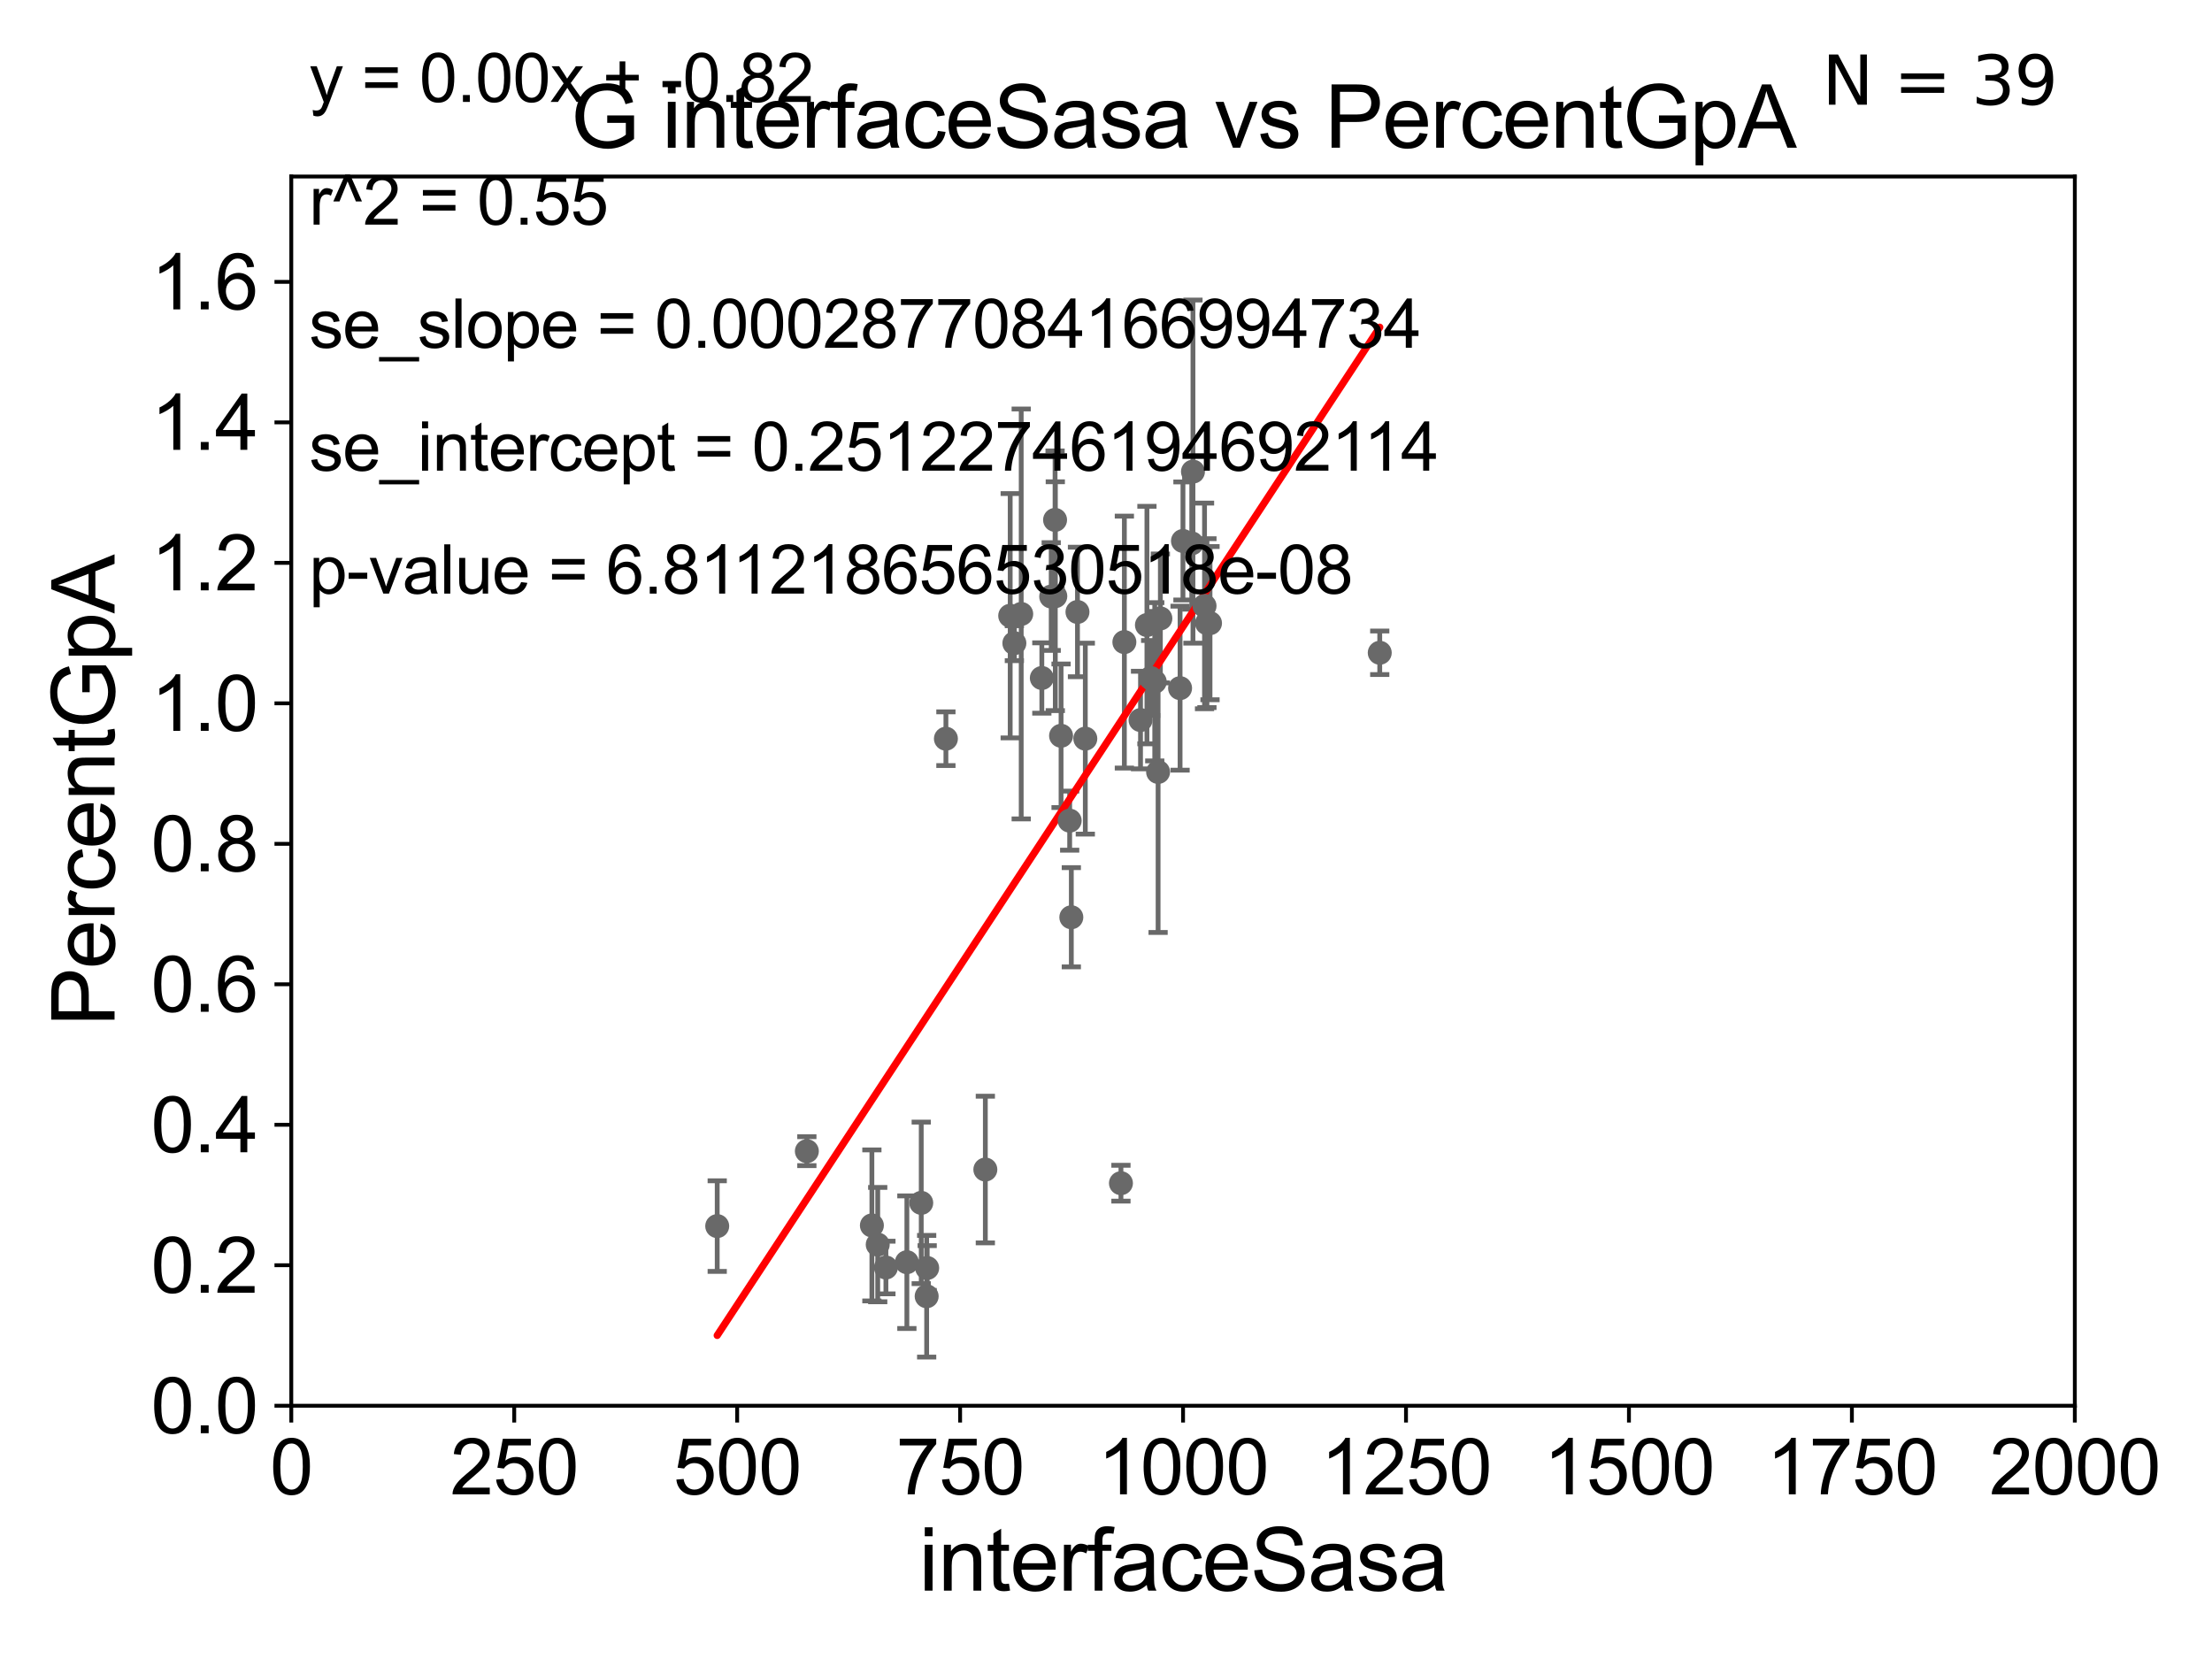 <?xml version="1.0" encoding="utf-8" standalone="no"?>
<!DOCTYPE svg PUBLIC "-//W3C//DTD SVG 1.1//EN"
  "http://www.w3.org/Graphics/SVG/1.1/DTD/svg11.dtd">
<svg xmlns:xlink="http://www.w3.org/1999/xlink" width="460.8pt" height="345.6pt" viewBox="0 0 460.8 345.6" xmlns="http://www.w3.org/2000/svg" version="1.1">
 <defs>
  <style type="text/css">*{stroke-linejoin: round; stroke-linecap: butt}</style>
 </defs>
 <g id="figure_1">
  <g id="patch_1">
   <path d="M 0 345.6 
L 460.8 345.6 
L 460.8 0 
L 0 0 
z
" style="fill: #ffffff"/>
  </g>
  <g id="axes_1">
   <g id="patch_2">
    <path d="M 60.68 292.84 
L 432.225 292.84 
L 432.225 36.775 
L 60.68 36.775 
z
" style="fill: #ffffff"/>
   </g>
   <g id="PathCollection_1">
    <defs>
     <path id="m13eb494d01" d="M 0 1.118 
C 0.297 1.118 0.581 1 0.791 0.791 
C 1 0.581 1.118 0.297 1.118 0 
C 1.118 -0.297 1 -0.581 0.791 -0.791 
C 0.581 -1 0.297 -1.118 0 -1.118 
C -0.297 -1.118 -0.581 -1 -0.791 -0.791 
C -1 -0.581 -1.118 -0.297 -1.118 0 
C -1.118 0.297 -1 0.581 -0.791 0.791 
C -0.581 1 -0.297 1.118 0 1.118 
z
" style="stroke: #696969"/>
    </defs>
    <g clip-path="url(#pf921b64722)">
     <use xlink:href="#m13eb494d01" x="239.702" y="141.24" style="fill: #696969; stroke: #696969"/>
     <use xlink:href="#m13eb494d01" x="224.457" y="127.485" style="fill: #696969; stroke: #696969"/>
     <use xlink:href="#m13eb494d01" x="197.05" y="153.884" style="fill: #696969; stroke: #696969"/>
     <use xlink:href="#m13eb494d01" x="218.986" y="124.27" style="fill: #696969; stroke: #696969"/>
     <use xlink:href="#m13eb494d01" x="212.737" y="127.898" style="fill: #696969; stroke: #696969"/>
     <use xlink:href="#m13eb494d01" x="211.312" y="133.988" style="fill: #696969; stroke: #696969"/>
     <use xlink:href="#m13eb494d01" x="205.265" y="243.637" style="fill: #696969; stroke: #696969"/>
     <use xlink:href="#m13eb494d01" x="226.09" y="153.873" style="fill: #696969; stroke: #696969"/>
     <use xlink:href="#m13eb494d01" x="219.839" y="124.199" style="fill: #696969; stroke: #696969"/>
     <use xlink:href="#m13eb494d01" x="223.177" y="191.082" style="fill: #696969; stroke: #696969"/>
     <use xlink:href="#m13eb494d01" x="149.409" y="255.418" style="fill: #696969; stroke: #696969"/>
     <use xlink:href="#m13eb494d01" x="193.041" y="270.034" style="fill: #696969; stroke: #696969"/>
     <use xlink:href="#m13eb494d01" x="193.149" y="264.146" style="fill: #696969; stroke: #696969"/>
     <use xlink:href="#m13eb494d01" x="184.551" y="264.045" style="fill: #696969; stroke: #696969"/>
     <use xlink:href="#m13eb494d01" x="181.631" y="255.278" style="fill: #696969; stroke: #696969"/>
     <use xlink:href="#m13eb494d01" x="191.91" y="250.581" style="fill: #696969; stroke: #696969"/>
     <use xlink:href="#m13eb494d01" x="168.083" y="239.809" style="fill: #696969; stroke: #696969"/>
     <use xlink:href="#m13eb494d01" x="233.513" y="246.482" style="fill: #696969; stroke: #696969"/>
     <use xlink:href="#m13eb494d01" x="188.919" y="262.939" style="fill: #696969; stroke: #696969"/>
     <use xlink:href="#m13eb494d01" x="246.432" y="112.694" style="fill: #696969; stroke: #696969"/>
     <use xlink:href="#m13eb494d01" x="287.426" y="135.984" style="fill: #696969; stroke: #696969"/>
     <use xlink:href="#m13eb494d01" x="241.253" y="160.814" style="fill: #696969; stroke: #696969"/>
     <use xlink:href="#m13eb494d01" x="238.927" y="130.211" style="fill: #696969; stroke: #696969"/>
     <use xlink:href="#m13eb494d01" x="250.926" y="126.225" style="fill: #696969; stroke: #696969"/>
     <use xlink:href="#m13eb494d01" x="217.034" y="141.241" style="fill: #696969; stroke: #696969"/>
     <use xlink:href="#m13eb494d01" x="248.267" y="113.195" style="fill: #696969; stroke: #696969"/>
     <use xlink:href="#m13eb494d01" x="219.79" y="108.307" style="fill: #696969; stroke: #696969"/>
     <use xlink:href="#m13eb494d01" x="245.832" y="143.356" style="fill: #696969; stroke: #696969"/>
     <use xlink:href="#m13eb494d01" x="221.039" y="153.276" style="fill: #696969; stroke: #696969"/>
     <use xlink:href="#m13eb494d01" x="251.426" y="129.809" style="fill: #696969; stroke: #696969"/>
     <use xlink:href="#m13eb494d01" x="252.067" y="129.815" style="fill: #696969; stroke: #696969"/>
     <use xlink:href="#m13eb494d01" x="234.227" y="133.761" style="fill: #696969; stroke: #696969"/>
     <use xlink:href="#m13eb494d01" x="237.591" y="150.001" style="fill: #696969; stroke: #696969"/>
     <use xlink:href="#m13eb494d01" x="248.516" y="98.244" style="fill: #696969; stroke: #696969"/>
     <use xlink:href="#m13eb494d01" x="241.726" y="128.83" style="fill: #696969; stroke: #696969"/>
     <use xlink:href="#m13eb494d01" x="222.832" y="170.955" style="fill: #696969; stroke: #696969"/>
     <use xlink:href="#m13eb494d01" x="210.444" y="128.271" style="fill: #696969; stroke: #696969"/>
     <use xlink:href="#m13eb494d01" x="240.556" y="142.026" style="fill: #696969; stroke: #696969"/>
     <use xlink:href="#m13eb494d01" x="182.846" y="259.271" style="fill: #696969; stroke: #696969"/>
    </g>
   </g>
   <g id="matplotlib.axis_1">
    <g id="xtick_1">
     <g id="line2d_1">
      <defs>
       <path id="m669fb31016" d="M 0 0 
L 0 3.5 
" style="stroke: #000000; stroke-width: 0.8"/>
      </defs>
      <g>
       <use xlink:href="#m669fb31016" x="60.68" y="292.84" style="stroke: #000000; stroke-width: 0.8"/>
      </g>
     </g>
     <g id="text_1">
      <!-- 0 -->
      <g transform="translate(56.231 311.293)scale(0.16 -0.16)">
       <defs>
        <path id="ArialMT-30" d="M 266 2259 
Q 266 3072 433 3567 
Q 600 4063 929 4331 
Q 1259 4600 1759 4600 
Q 2128 4600 2406 4451 
Q 2684 4303 2865 4023 
Q 3047 3744 3150 3342 
Q 3253 2941 3253 2259 
Q 3253 1453 3087 958 
Q 2922 463 2592 192 
Q 2263 -78 1759 -78 
Q 1097 -78 719 397 
Q 266 969 266 2259 
z
M 844 2259 
Q 844 1131 1108 757 
Q 1372 384 1759 384 
Q 2147 384 2411 759 
Q 2675 1134 2675 2259 
Q 2675 3391 2411 3762 
Q 2147 4134 1753 4134 
Q 1366 4134 1134 3806 
Q 844 3388 844 2259 
z
" transform="scale(0.016)"/>
       </defs>
       <use xlink:href="#ArialMT-30"/>
      </g>
     </g>
    </g>
    <g id="xtick_2">
     <g id="line2d_2">
      <g>
       <use xlink:href="#m669fb31016" x="107.123" y="292.84" style="stroke: #000000; stroke-width: 0.8"/>
      </g>
     </g>
     <g id="text_2">
      <!-- 250 -->
      <g transform="translate(93.777 311.293)scale(0.16 -0.16)">
       <defs>
        <path id="ArialMT-32" d="M 3222 541 
L 3222 0 
L 194 0 
Q 188 203 259 391 
Q 375 700 629 1000 
Q 884 1300 1366 1694 
Q 2113 2306 2375 2664 
Q 2638 3022 2638 3341 
Q 2638 3675 2398 3904 
Q 2159 4134 1775 4134 
Q 1369 4134 1125 3890 
Q 881 3647 878 3216 
L 300 3275 
Q 359 3922 746 4261 
Q 1134 4600 1788 4600 
Q 2447 4600 2831 4234 
Q 3216 3869 3216 3328 
Q 3216 3053 3103 2787 
Q 2991 2522 2730 2228 
Q 2469 1934 1863 1422 
Q 1356 997 1212 845 
Q 1069 694 975 541 
L 3222 541 
z
" transform="scale(0.016)"/>
        <path id="ArialMT-35" d="M 266 1200 
L 856 1250 
Q 922 819 1161 601 
Q 1400 384 1738 384 
Q 2144 384 2425 690 
Q 2706 997 2706 1503 
Q 2706 1984 2436 2262 
Q 2166 2541 1728 2541 
Q 1456 2541 1237 2417 
Q 1019 2294 894 2097 
L 366 2166 
L 809 4519 
L 3088 4519 
L 3088 3981 
L 1259 3981 
L 1013 2750 
Q 1425 3038 1878 3038 
Q 2478 3038 2890 2622 
Q 3303 2206 3303 1553 
Q 3303 931 2941 478 
Q 2500 -78 1738 -78 
Q 1113 -78 717 272 
Q 322 622 266 1200 
z
" transform="scale(0.016)"/>
       </defs>
       <use xlink:href="#ArialMT-32"/>
       <use xlink:href="#ArialMT-35" x="55.615"/>
       <use xlink:href="#ArialMT-30" x="111.23"/>
      </g>
     </g>
    </g>
    <g id="xtick_3">
     <g id="line2d_3">
      <g>
       <use xlink:href="#m669fb31016" x="153.566" y="292.84" style="stroke: #000000; stroke-width: 0.8"/>
      </g>
     </g>
     <g id="text_3">
      <!-- 500 -->
      <g transform="translate(140.22 311.293)scale(0.16 -0.16)">
       <use xlink:href="#ArialMT-35"/>
       <use xlink:href="#ArialMT-30" x="55.615"/>
       <use xlink:href="#ArialMT-30" x="111.23"/>
      </g>
     </g>
    </g>
    <g id="xtick_4">
     <g id="line2d_4">
      <g>
       <use xlink:href="#m669fb31016" x="200.009" y="292.84" style="stroke: #000000; stroke-width: 0.8"/>
      </g>
     </g>
     <g id="text_4">
      <!-- 750 -->
      <g transform="translate(186.663 311.293)scale(0.16 -0.16)">
       <defs>
        <path id="ArialMT-37" d="M 303 3981 
L 303 4522 
L 3269 4522 
L 3269 4084 
Q 2831 3619 2401 2847 
Q 1972 2075 1738 1259 
Q 1569 684 1522 0 
L 944 0 
Q 953 541 1156 1306 
Q 1359 2072 1739 2783 
Q 2119 3494 2547 3981 
L 303 3981 
z
" transform="scale(0.016)"/>
       </defs>
       <use xlink:href="#ArialMT-37"/>
       <use xlink:href="#ArialMT-35" x="55.615"/>
       <use xlink:href="#ArialMT-30" x="111.23"/>
      </g>
     </g>
    </g>
    <g id="xtick_5">
     <g id="line2d_5">
      <g>
       <use xlink:href="#m669fb31016" x="246.452" y="292.84" style="stroke: #000000; stroke-width: 0.8"/>
      </g>
     </g>
     <g id="text_5">
      <!-- 1000 -->
      <g transform="translate(228.657 311.293)scale(0.16 -0.16)">
       <defs>
        <path id="ArialMT-31" d="M 2384 0 
L 1822 0 
L 1822 3584 
Q 1619 3391 1289 3197 
Q 959 3003 697 2906 
L 697 3450 
Q 1169 3672 1522 3987 
Q 1875 4303 2022 4600 
L 2384 4600 
L 2384 0 
z
" transform="scale(0.016)"/>
       </defs>
       <use xlink:href="#ArialMT-31"/>
       <use xlink:href="#ArialMT-30" x="55.615"/>
       <use xlink:href="#ArialMT-30" x="111.23"/>
       <use xlink:href="#ArialMT-30" x="166.846"/>
      </g>
     </g>
    </g>
    <g id="xtick_6">
     <g id="line2d_6">
      <g>
       <use xlink:href="#m669fb31016" x="292.896" y="292.84" style="stroke: #000000; stroke-width: 0.8"/>
      </g>
     </g>
     <g id="text_6">
      <!-- 1250 -->
      <g transform="translate(275.101 311.293)scale(0.16 -0.16)">
       <use xlink:href="#ArialMT-31"/>
       <use xlink:href="#ArialMT-32" x="55.615"/>
       <use xlink:href="#ArialMT-35" x="111.23"/>
       <use xlink:href="#ArialMT-30" x="166.846"/>
      </g>
     </g>
    </g>
    <g id="xtick_7">
     <g id="line2d_7">
      <g>
       <use xlink:href="#m669fb31016" x="339.339" y="292.84" style="stroke: #000000; stroke-width: 0.8"/>
      </g>
     </g>
     <g id="text_7">
      <!-- 1500 -->
      <g transform="translate(321.544 311.293)scale(0.16 -0.16)">
       <use xlink:href="#ArialMT-31"/>
       <use xlink:href="#ArialMT-35" x="55.615"/>
       <use xlink:href="#ArialMT-30" x="111.23"/>
       <use xlink:href="#ArialMT-30" x="166.846"/>
      </g>
     </g>
    </g>
    <g id="xtick_8">
     <g id="line2d_8">
      <g>
       <use xlink:href="#m669fb31016" x="385.782" y="292.84" style="stroke: #000000; stroke-width: 0.8"/>
      </g>
     </g>
     <g id="text_8">
      <!-- 1750 -->
      <g transform="translate(367.987 311.293)scale(0.16 -0.16)">
       <use xlink:href="#ArialMT-31"/>
       <use xlink:href="#ArialMT-37" x="55.615"/>
       <use xlink:href="#ArialMT-35" x="111.23"/>
       <use xlink:href="#ArialMT-30" x="166.846"/>
      </g>
     </g>
    </g>
    <g id="xtick_9">
     <g id="line2d_9">
      <g>
       <use xlink:href="#m669fb31016" x="432.225" y="292.84" style="stroke: #000000; stroke-width: 0.8"/>
      </g>
     </g>
     <g id="text_9">
      <!-- 2000 -->
      <g transform="translate(414.43 311.293)scale(0.16 -0.16)">
       <use xlink:href="#ArialMT-32"/>
       <use xlink:href="#ArialMT-30" x="55.615"/>
       <use xlink:href="#ArialMT-30" x="111.23"/>
       <use xlink:href="#ArialMT-30" x="166.846"/>
      </g>
     </g>
    </g>
    <g id="text_10">
     <!-- interfaceSasa -->
     <g transform="translate(191.423 331.357)scale(0.18 -0.18)">
      <defs>
       <path id="ArialMT-69" d="M 425 3934 
L 425 4581 
L 988 4581 
L 988 3934 
L 425 3934 
z
M 425 0 
L 425 3319 
L 988 3319 
L 988 0 
L 425 0 
z
" transform="scale(0.016)"/>
       <path id="ArialMT-6e" d="M 422 0 
L 422 3319 
L 928 3319 
L 928 2847 
Q 1294 3394 1984 3394 
Q 2284 3394 2536 3286 
Q 2788 3178 2913 3003 
Q 3038 2828 3088 2588 
Q 3119 2431 3119 2041 
L 3119 0 
L 2556 0 
L 2556 2019 
Q 2556 2363 2490 2533 
Q 2425 2703 2258 2804 
Q 2091 2906 1866 2906 
Q 1506 2906 1245 2678 
Q 984 2450 984 1813 
L 984 0 
L 422 0 
z
" transform="scale(0.016)"/>
       <path id="ArialMT-74" d="M 1650 503 
L 1731 6 
Q 1494 -44 1306 -44 
Q 1000 -44 831 53 
Q 663 150 594 308 
Q 525 466 525 972 
L 525 2881 
L 113 2881 
L 113 3319 
L 525 3319 
L 525 4141 
L 1084 4478 
L 1084 3319 
L 1650 3319 
L 1650 2881 
L 1084 2881 
L 1084 941 
Q 1084 700 1114 631 
Q 1144 563 1211 522 
Q 1278 481 1403 481 
Q 1497 481 1650 503 
z
" transform="scale(0.016)"/>
       <path id="ArialMT-65" d="M 2694 1069 
L 3275 997 
Q 3138 488 2766 206 
Q 2394 -75 1816 -75 
Q 1088 -75 661 373 
Q 234 822 234 1631 
Q 234 2469 665 2931 
Q 1097 3394 1784 3394 
Q 2450 3394 2872 2941 
Q 3294 2488 3294 1666 
Q 3294 1616 3291 1516 
L 816 1516 
Q 847 969 1125 678 
Q 1403 388 1819 388 
Q 2128 388 2347 550 
Q 2566 713 2694 1069 
z
M 847 1978 
L 2700 1978 
Q 2663 2397 2488 2606 
Q 2219 2931 1791 2931 
Q 1403 2931 1139 2672 
Q 875 2413 847 1978 
z
" transform="scale(0.016)"/>
       <path id="ArialMT-72" d="M 416 0 
L 416 3319 
L 922 3319 
L 922 2816 
Q 1116 3169 1280 3281 
Q 1444 3394 1641 3394 
Q 1925 3394 2219 3213 
L 2025 2691 
Q 1819 2813 1613 2813 
Q 1428 2813 1281 2702 
Q 1134 2591 1072 2394 
Q 978 2094 978 1738 
L 978 0 
L 416 0 
z
" transform="scale(0.016)"/>
       <path id="ArialMT-66" d="M 556 0 
L 556 2881 
L 59 2881 
L 59 3319 
L 556 3319 
L 556 3672 
Q 556 4006 616 4169 
Q 697 4388 901 4523 
Q 1106 4659 1475 4659 
Q 1713 4659 2000 4603 
L 1916 4113 
Q 1741 4144 1584 4144 
Q 1328 4144 1222 4034 
Q 1116 3925 1116 3625 
L 1116 3319 
L 1763 3319 
L 1763 2881 
L 1116 2881 
L 1116 0 
L 556 0 
z
" transform="scale(0.016)"/>
       <path id="ArialMT-61" d="M 2588 409 
Q 2275 144 1986 34 
Q 1697 -75 1366 -75 
Q 819 -75 525 192 
Q 231 459 231 875 
Q 231 1119 342 1320 
Q 453 1522 633 1644 
Q 813 1766 1038 1828 
Q 1203 1872 1538 1913 
Q 2219 1994 2541 2106 
Q 2544 2222 2544 2253 
Q 2544 2597 2384 2738 
Q 2169 2928 1744 2928 
Q 1347 2928 1158 2789 
Q 969 2650 878 2297 
L 328 2372 
Q 403 2725 575 2942 
Q 747 3159 1072 3276 
Q 1397 3394 1825 3394 
Q 2250 3394 2515 3294 
Q 2781 3194 2906 3042 
Q 3031 2891 3081 2659 
Q 3109 2516 3109 2141 
L 3109 1391 
Q 3109 606 3145 398 
Q 3181 191 3288 0 
L 2700 0 
Q 2613 175 2588 409 
z
M 2541 1666 
Q 2234 1541 1622 1453 
Q 1275 1403 1131 1340 
Q 988 1278 909 1158 
Q 831 1038 831 891 
Q 831 666 1001 516 
Q 1172 366 1500 366 
Q 1825 366 2078 508 
Q 2331 650 2450 897 
Q 2541 1088 2541 1459 
L 2541 1666 
z
" transform="scale(0.016)"/>
       <path id="ArialMT-63" d="M 2588 1216 
L 3141 1144 
Q 3050 572 2676 248 
Q 2303 -75 1759 -75 
Q 1078 -75 664 370 
Q 250 816 250 1647 
Q 250 2184 428 2587 
Q 606 2991 970 3192 
Q 1334 3394 1763 3394 
Q 2303 3394 2647 3120 
Q 2991 2847 3088 2344 
L 2541 2259 
Q 2463 2594 2264 2762 
Q 2066 2931 1784 2931 
Q 1359 2931 1093 2626 
Q 828 2322 828 1663 
Q 828 994 1084 691 
Q 1341 388 1753 388 
Q 2084 388 2306 591 
Q 2528 794 2588 1216 
z
" transform="scale(0.016)"/>
       <path id="ArialMT-53" d="M 288 1472 
L 859 1522 
Q 900 1178 1048 958 
Q 1197 738 1509 602 
Q 1822 466 2213 466 
Q 2559 466 2825 569 
Q 3091 672 3220 851 
Q 3350 1031 3350 1244 
Q 3350 1459 3225 1620 
Q 3100 1781 2813 1891 
Q 2628 1963 1997 2114 
Q 1366 2266 1113 2400 
Q 784 2572 623 2826 
Q 463 3081 463 3397 
Q 463 3744 659 4045 
Q 856 4347 1234 4503 
Q 1613 4659 2075 4659 
Q 2584 4659 2973 4495 
Q 3363 4331 3572 4012 
Q 3781 3694 3797 3291 
L 3216 3247 
Q 3169 3681 2898 3903 
Q 2628 4125 2100 4125 
Q 1550 4125 1298 3923 
Q 1047 3722 1047 3438 
Q 1047 3191 1225 3031 
Q 1400 2872 2139 2705 
Q 2878 2538 3153 2413 
Q 3553 2228 3743 1945 
Q 3934 1663 3934 1294 
Q 3934 928 3725 604 
Q 3516 281 3123 101 
Q 2731 -78 2241 -78 
Q 1619 -78 1198 103 
Q 778 284 539 648 
Q 300 1013 288 1472 
z
" transform="scale(0.016)"/>
       <path id="ArialMT-73" d="M 197 991 
L 753 1078 
Q 800 744 1014 566 
Q 1228 388 1613 388 
Q 2000 388 2187 545 
Q 2375 703 2375 916 
Q 2375 1106 2209 1216 
Q 2094 1291 1634 1406 
Q 1016 1563 777 1677 
Q 538 1791 414 1992 
Q 291 2194 291 2438 
Q 291 2659 392 2848 
Q 494 3038 669 3163 
Q 800 3259 1026 3326 
Q 1253 3394 1513 3394 
Q 1903 3394 2198 3281 
Q 2494 3169 2634 2976 
Q 2775 2784 2828 2463 
L 2278 2388 
Q 2241 2644 2061 2787 
Q 1881 2931 1553 2931 
Q 1166 2931 1000 2803 
Q 834 2675 834 2503 
Q 834 2394 903 2306 
Q 972 2216 1119 2156 
Q 1203 2125 1616 2013 
Q 2213 1853 2448 1751 
Q 2684 1650 2818 1456 
Q 2953 1263 2953 975 
Q 2953 694 2789 445 
Q 2625 197 2315 61 
Q 2006 -75 1616 -75 
Q 969 -75 630 194 
Q 291 463 197 991 
z
" transform="scale(0.016)"/>
      </defs>
      <use xlink:href="#ArialMT-69"/>
      <use xlink:href="#ArialMT-6e" x="22.217"/>
      <use xlink:href="#ArialMT-74" x="77.832"/>
      <use xlink:href="#ArialMT-65" x="105.615"/>
      <use xlink:href="#ArialMT-72" x="161.23"/>
      <use xlink:href="#ArialMT-66" x="194.531"/>
      <use xlink:href="#ArialMT-61" x="222.314"/>
      <use xlink:href="#ArialMT-63" x="277.93"/>
      <use xlink:href="#ArialMT-65" x="327.93"/>
      <use xlink:href="#ArialMT-53" x="383.545"/>
      <use xlink:href="#ArialMT-61" x="450.244"/>
      <use xlink:href="#ArialMT-73" x="505.859"/>
      <use xlink:href="#ArialMT-61" x="555.859"/>
     </g>
    </g>
   </g>
   <g id="matplotlib.axis_2">
    <g id="ytick_1">
     <g id="line2d_10">
      <defs>
       <path id="md09a78717b" d="M 0 0 
L -3.5 0 
" style="stroke: #000000; stroke-width: 0.8"/>
      </defs>
      <g>
       <use xlink:href="#md09a78717b" x="60.68" y="292.84" style="stroke: #000000; stroke-width: 0.8"/>
      </g>
     </g>
     <g id="text_11">
      <!-- 0.0 -->
      <g transform="translate(31.44 298.566)scale(0.16 -0.16)">
       <defs>
        <path id="ArialMT-2e" d="M 581 0 
L 581 641 
L 1222 641 
L 1222 0 
L 581 0 
z
" transform="scale(0.016)"/>
       </defs>
       <use xlink:href="#ArialMT-30"/>
       <use xlink:href="#ArialMT-2e" x="55.615"/>
       <use xlink:href="#ArialMT-30" x="83.398"/>
      </g>
     </g>
    </g>
    <g id="ytick_2">
     <g id="line2d_11">
      <g>
       <use xlink:href="#md09a78717b" x="60.68" y="263.575" style="stroke: #000000; stroke-width: 0.8"/>
      </g>
     </g>
     <g id="text_12">
      <!-- 0.2 -->
      <g transform="translate(31.44 269.302)scale(0.16 -0.16)">
       <use xlink:href="#ArialMT-30"/>
       <use xlink:href="#ArialMT-2e" x="55.615"/>
       <use xlink:href="#ArialMT-32" x="83.398"/>
      </g>
     </g>
    </g>
    <g id="ytick_3">
     <g id="line2d_12">
      <g>
       <use xlink:href="#md09a78717b" x="60.68" y="234.311" style="stroke: #000000; stroke-width: 0.8"/>
      </g>
     </g>
     <g id="text_13">
      <!-- 0.4 -->
      <g transform="translate(31.44 240.037)scale(0.16 -0.16)">
       <defs>
        <path id="ArialMT-34" d="M 2069 0 
L 2069 1097 
L 81 1097 
L 81 1613 
L 2172 4581 
L 2631 4581 
L 2631 1613 
L 3250 1613 
L 3250 1097 
L 2631 1097 
L 2631 0 
L 2069 0 
z
M 2069 1613 
L 2069 3678 
L 634 1613 
L 2069 1613 
z
" transform="scale(0.016)"/>
       </defs>
       <use xlink:href="#ArialMT-30"/>
       <use xlink:href="#ArialMT-2e" x="55.615"/>
       <use xlink:href="#ArialMT-34" x="83.398"/>
      </g>
     </g>
    </g>
    <g id="ytick_4">
     <g id="line2d_13">
      <g>
       <use xlink:href="#md09a78717b" x="60.68" y="205.046" style="stroke: #000000; stroke-width: 0.8"/>
      </g>
     </g>
     <g id="text_14">
      <!-- 0.6 -->
      <g transform="translate(31.44 210.772)scale(0.16 -0.16)">
       <defs>
        <path id="ArialMT-36" d="M 3184 3459 
L 2625 3416 
Q 2550 3747 2413 3897 
Q 2184 4138 1850 4138 
Q 1581 4138 1378 3988 
Q 1113 3794 959 3422 
Q 806 3050 800 2363 
Q 1003 2672 1297 2822 
Q 1591 2972 1913 2972 
Q 2475 2972 2870 2558 
Q 3266 2144 3266 1488 
Q 3266 1056 3080 686 
Q 2894 316 2569 119 
Q 2244 -78 1831 -78 
Q 1128 -78 684 439 
Q 241 956 241 2144 
Q 241 3472 731 4075 
Q 1159 4600 1884 4600 
Q 2425 4600 2770 4297 
Q 3116 3994 3184 3459 
z
M 888 1484 
Q 888 1194 1011 928 
Q 1134 663 1356 523 
Q 1578 384 1822 384 
Q 2178 384 2434 671 
Q 2691 959 2691 1453 
Q 2691 1928 2437 2201 
Q 2184 2475 1800 2475 
Q 1419 2475 1153 2201 
Q 888 1928 888 1484 
z
" transform="scale(0.016)"/>
       </defs>
       <use xlink:href="#ArialMT-30"/>
       <use xlink:href="#ArialMT-2e" x="55.615"/>
       <use xlink:href="#ArialMT-36" x="83.398"/>
      </g>
     </g>
    </g>
    <g id="ytick_5">
     <g id="line2d_14">
      <g>
       <use xlink:href="#md09a78717b" x="60.68" y="175.782" style="stroke: #000000; stroke-width: 0.8"/>
      </g>
     </g>
     <g id="text_15">
      <!-- 0.8 -->
      <g transform="translate(31.44 181.508)scale(0.16 -0.16)">
       <defs>
        <path id="ArialMT-38" d="M 1131 2484 
Q 781 2613 612 2850 
Q 444 3088 444 3419 
Q 444 3919 803 4259 
Q 1163 4600 1759 4600 
Q 2359 4600 2725 4251 
Q 3091 3903 3091 3403 
Q 3091 3084 2923 2848 
Q 2756 2613 2416 2484 
Q 2838 2347 3058 2040 
Q 3278 1734 3278 1309 
Q 3278 722 2862 322 
Q 2447 -78 1769 -78 
Q 1091 -78 675 323 
Q 259 725 259 1325 
Q 259 1772 486 2073 
Q 713 2375 1131 2484 
z
M 1019 3438 
Q 1019 3113 1228 2906 
Q 1438 2700 1772 2700 
Q 2097 2700 2305 2904 
Q 2513 3109 2513 3406 
Q 2513 3716 2298 3927 
Q 2084 4138 1766 4138 
Q 1444 4138 1231 3931 
Q 1019 3725 1019 3438 
z
M 838 1322 
Q 838 1081 952 856 
Q 1066 631 1291 507 
Q 1516 384 1775 384 
Q 2178 384 2440 643 
Q 2703 903 2703 1303 
Q 2703 1709 2433 1975 
Q 2163 2241 1756 2241 
Q 1359 2241 1098 1978 
Q 838 1716 838 1322 
z
" transform="scale(0.016)"/>
       </defs>
       <use xlink:href="#ArialMT-30"/>
       <use xlink:href="#ArialMT-2e" x="55.615"/>
       <use xlink:href="#ArialMT-38" x="83.398"/>
      </g>
     </g>
    </g>
    <g id="ytick_6">
     <g id="line2d_15">
      <g>
       <use xlink:href="#md09a78717b" x="60.68" y="146.517" style="stroke: #000000; stroke-width: 0.8"/>
      </g>
     </g>
     <g id="text_16">
      <!-- 1.0 -->
      <g transform="translate(31.44 152.243)scale(0.16 -0.16)">
       <use xlink:href="#ArialMT-31"/>
       <use xlink:href="#ArialMT-2e" x="55.615"/>
       <use xlink:href="#ArialMT-30" x="83.398"/>
      </g>
     </g>
    </g>
    <g id="ytick_7">
     <g id="line2d_16">
      <g>
       <use xlink:href="#md09a78717b" x="60.68" y="117.252" style="stroke: #000000; stroke-width: 0.8"/>
      </g>
     </g>
     <g id="text_17">
      <!-- 1.2 -->
      <g transform="translate(31.44 122.979)scale(0.16 -0.16)">
       <use xlink:href="#ArialMT-31"/>
       <use xlink:href="#ArialMT-2e" x="55.615"/>
       <use xlink:href="#ArialMT-32" x="83.398"/>
      </g>
     </g>
    </g>
    <g id="ytick_8">
     <g id="line2d_17">
      <g>
       <use xlink:href="#md09a78717b" x="60.68" y="87.988" style="stroke: #000000; stroke-width: 0.8"/>
      </g>
     </g>
     <g id="text_18">
      <!-- 1.4 -->
      <g transform="translate(31.44 93.714)scale(0.16 -0.16)">
       <use xlink:href="#ArialMT-31"/>
       <use xlink:href="#ArialMT-2e" x="55.615"/>
       <use xlink:href="#ArialMT-34" x="83.398"/>
      </g>
     </g>
    </g>
    <g id="ytick_9">
     <g id="line2d_18">
      <g>
       <use xlink:href="#md09a78717b" x="60.68" y="58.723" style="stroke: #000000; stroke-width: 0.8"/>
      </g>
     </g>
     <g id="text_19">
      <!-- 1.6 -->
      <g transform="translate(31.44 64.45)scale(0.16 -0.16)">
       <use xlink:href="#ArialMT-31"/>
       <use xlink:href="#ArialMT-2e" x="55.615"/>
       <use xlink:href="#ArialMT-36" x="83.398"/>
      </g>
     </g>
    </g>
    <g id="text_20">
     <!-- PercentGpA -->
     <g transform="translate(23.863 213.831)rotate(-90)scale(0.18 -0.18)">
      <defs>
       <path id="ArialMT-50" d="M 494 0 
L 494 4581 
L 2222 4581 
Q 2678 4581 2919 4538 
Q 3256 4481 3484 4323 
Q 3713 4166 3852 3881 
Q 3991 3597 3991 3256 
Q 3991 2672 3619 2267 
Q 3247 1863 2275 1863 
L 1100 1863 
L 1100 0 
L 494 0 
z
M 1100 2403 
L 2284 2403 
Q 2872 2403 3119 2622 
Q 3366 2841 3366 3238 
Q 3366 3525 3220 3729 
Q 3075 3934 2838 4000 
Q 2684 4041 2272 4041 
L 1100 4041 
L 1100 2403 
z
" transform="scale(0.016)"/>
       <path id="ArialMT-47" d="M 2638 1797 
L 2638 2334 
L 4578 2338 
L 4578 638 
Q 4131 281 3656 101 
Q 3181 -78 2681 -78 
Q 2006 -78 1454 211 
Q 903 500 622 1047 
Q 341 1594 341 2269 
Q 341 2938 620 3517 
Q 900 4097 1425 4378 
Q 1950 4659 2634 4659 
Q 3131 4659 3532 4498 
Q 3934 4338 4162 4050 
Q 4391 3763 4509 3300 
L 3963 3150 
Q 3859 3500 3706 3700 
Q 3553 3900 3268 4020 
Q 2984 4141 2638 4141 
Q 2222 4141 1919 4014 
Q 1616 3888 1430 3681 
Q 1244 3475 1141 3228 
Q 966 2803 966 2306 
Q 966 1694 1177 1281 
Q 1388 869 1791 669 
Q 2194 469 2647 469 
Q 3041 469 3416 620 
Q 3791 772 3984 944 
L 3984 1797 
L 2638 1797 
z
" transform="scale(0.016)"/>
       <path id="ArialMT-70" d="M 422 -1272 
L 422 3319 
L 934 3319 
L 934 2888 
Q 1116 3141 1344 3267 
Q 1572 3394 1897 3394 
Q 2322 3394 2647 3175 
Q 2972 2956 3137 2557 
Q 3303 2159 3303 1684 
Q 3303 1175 3120 767 
Q 2938 359 2589 142 
Q 2241 -75 1856 -75 
Q 1575 -75 1351 44 
Q 1128 163 984 344 
L 984 -1272 
L 422 -1272 
z
M 931 1641 
Q 931 1000 1190 694 
Q 1450 388 1819 388 
Q 2194 388 2461 705 
Q 2728 1022 2728 1688 
Q 2728 2322 2467 2637 
Q 2206 2953 1844 2953 
Q 1484 2953 1207 2617 
Q 931 2281 931 1641 
z
" transform="scale(0.016)"/>
       <path id="ArialMT-41" d="M -9 0 
L 1750 4581 
L 2403 4581 
L 4278 0 
L 3588 0 
L 3053 1388 
L 1138 1388 
L 634 0 
L -9 0 
z
M 1313 1881 
L 2866 1881 
L 2388 3150 
Q 2169 3728 2063 4100 
Q 1975 3659 1816 3225 
L 1313 1881 
z
" transform="scale(0.016)"/>
      </defs>
      <use xlink:href="#ArialMT-50"/>
      <use xlink:href="#ArialMT-65" x="66.699"/>
      <use xlink:href="#ArialMT-72" x="122.314"/>
      <use xlink:href="#ArialMT-63" x="155.615"/>
      <use xlink:href="#ArialMT-65" x="205.615"/>
      <use xlink:href="#ArialMT-6e" x="261.23"/>
      <use xlink:href="#ArialMT-74" x="316.846"/>
      <use xlink:href="#ArialMT-47" x="344.629"/>
      <use xlink:href="#ArialMT-70" x="422.412"/>
      <use xlink:href="#ArialMT-41" x="478.027"/>
     </g>
    </g>
   </g>
   <g id="LineCollection_1">
    <path d="M 239.702 149.056 
L 239.702 133.425 
" clip-path="url(#pf921b64722)" style="fill: none; stroke: #696969"/>
    <path d="M 224.457 140.978 
L 224.457 113.992 
" clip-path="url(#pf921b64722)" style="fill: none; stroke: #696969"/>
    <path d="M 197.05 159.478 
L 197.05 148.29 
" clip-path="url(#pf921b64722)" style="fill: none; stroke: #696969"/>
    <path d="M 218.986 135.492 
L 218.986 113.048 
" clip-path="url(#pf921b64722)" style="fill: none; stroke: #696969"/>
    <path d="M 212.737 170.595 
L 212.737 85.201 
" clip-path="url(#pf921b64722)" style="fill: none; stroke: #696969"/>
    <path d="M 211.312 137.624 
L 211.312 130.353 
" clip-path="url(#pf921b64722)" style="fill: none; stroke: #696969"/>
    <path d="M 205.265 258.912 
L 205.265 228.361 
" clip-path="url(#pf921b64722)" style="fill: none; stroke: #696969"/>
    <path d="M 226.09 173.761 
L 226.09 133.985 
" clip-path="url(#pf921b64722)" style="fill: none; stroke: #696969"/>
    <path d="M 219.839 148.034 
L 219.839 100.364 
" clip-path="url(#pf921b64722)" style="fill: none; stroke: #696969"/>
    <path d="M 223.177 201.42 
L 223.177 180.744 
" clip-path="url(#pf921b64722)" style="fill: none; stroke: #696969"/>
    <path d="M 149.409 264.856 
L 149.409 245.979 
" clip-path="url(#pf921b64722)" style="fill: none; stroke: #696969"/>
    <path d="M 193.041 282.705 
L 193.041 257.362 
" clip-path="url(#pf921b64722)" style="fill: none; stroke: #696969"/>
    <path d="M 193.149 268.803 
L 193.149 259.488 
" clip-path="url(#pf921b64722)" style="fill: none; stroke: #696969"/>
    <path d="M 184.551 269.528 
L 184.551 258.562 
" clip-path="url(#pf921b64722)" style="fill: none; stroke: #696969"/>
    <path d="M 181.631 271.005 
L 181.631 239.552 
" clip-path="url(#pf921b64722)" style="fill: none; stroke: #696969"/>
    <path d="M 191.91 267.408 
L 191.91 233.754 
" clip-path="url(#pf921b64722)" style="fill: none; stroke: #696969"/>
    <path d="M 168.083 242.825 
L 168.083 236.793 
" clip-path="url(#pf921b64722)" style="fill: none; stroke: #696969"/>
    <path d="M 233.513 250.215 
L 233.513 242.748 
" clip-path="url(#pf921b64722)" style="fill: none; stroke: #696969"/>
    <path d="M 188.919 276.751 
L 188.919 249.126 
" clip-path="url(#pf921b64722)" style="fill: none; stroke: #696969"/>
    <path d="M 246.432 124.987 
L 246.432 100.401 
" clip-path="url(#pf921b64722)" style="fill: none; stroke: #696969"/>
    <path d="M 287.426 140.52 
L 287.426 131.448 
" clip-path="url(#pf921b64722)" style="fill: none; stroke: #696969"/>
    <path d="M 241.253 194.248 
L 241.253 127.379 
" clip-path="url(#pf921b64722)" style="fill: none; stroke: #696969"/>
    <path d="M 238.927 154.95 
L 238.927 105.473 
" clip-path="url(#pf921b64722)" style="fill: none; stroke: #696969"/>
    <path d="M 250.926 147.644 
L 250.926 104.806 
" clip-path="url(#pf921b64722)" style="fill: none; stroke: #696969"/>
    <path d="M 217.034 148.57 
L 217.034 133.913 
" clip-path="url(#pf921b64722)" style="fill: none; stroke: #696969"/>
    <path d="M 248.267 126.9 
L 248.267 99.49 
" clip-path="url(#pf921b64722)" style="fill: none; stroke: #696969"/>
    <path d="M 219.79 122.681 
L 219.79 93.933 
" clip-path="url(#pf921b64722)" style="fill: none; stroke: #696969"/>
    <path d="M 245.832 160.438 
L 245.832 126.274 
" clip-path="url(#pf921b64722)" style="fill: none; stroke: #696969"/>
    <path d="M 221.039 168.229 
L 221.039 138.323 
" clip-path="url(#pf921b64722)" style="fill: none; stroke: #696969"/>
    <path d="M 251.426 147.398 
L 251.426 112.22 
" clip-path="url(#pf921b64722)" style="fill: none; stroke: #696969"/>
    <path d="M 252.067 145.774 
L 252.067 113.856 
" clip-path="url(#pf921b64722)" style="fill: none; stroke: #696969"/>
    <path d="M 234.227 160.002 
L 234.227 107.521 
" clip-path="url(#pf921b64722)" style="fill: none; stroke: #696969"/>
    <path d="M 237.591 160.164 
L 237.591 139.838 
" clip-path="url(#pf921b64722)" style="fill: none; stroke: #696969"/>
    <path d="M 248.516 133.986 
L 248.516 62.503 
" clip-path="url(#pf921b64722)" style="fill: none; stroke: #696969"/>
    <path d="M 241.726 142.256 
L 241.726 115.404 
" clip-path="url(#pf921b64722)" style="fill: none; stroke: #696969"/>
    <path d="M 222.832 177.108 
L 222.832 164.801 
" clip-path="url(#pf921b64722)" style="fill: none; stroke: #696969"/>
    <path d="M 210.444 153.721 
L 210.444 102.821 
" clip-path="url(#pf921b64722)" style="fill: none; stroke: #696969"/>
    <path d="M 240.556 158.513 
L 240.556 125.539 
" clip-path="url(#pf921b64722)" style="fill: none; stroke: #696969"/>
    <path d="M 182.846 271.182 
L 182.846 247.36 
" clip-path="url(#pf921b64722)" style="fill: none; stroke: #696969"/>
   </g>
   <g id="line2d_19">
    <defs>
     <path id="mdcde69bf6b" d="M 2 0 
L -2 -0 
" style="stroke: #696969"/>
    </defs>
    <g clip-path="url(#pf921b64722)">
     <use xlink:href="#mdcde69bf6b" x="239.702" y="149.056" style="fill: #696969; stroke: #696969"/>
     <use xlink:href="#mdcde69bf6b" x="224.457" y="140.978" style="fill: #696969; stroke: #696969"/>
     <use xlink:href="#mdcde69bf6b" x="197.05" y="159.478" style="fill: #696969; stroke: #696969"/>
     <use xlink:href="#mdcde69bf6b" x="218.986" y="135.492" style="fill: #696969; stroke: #696969"/>
     <use xlink:href="#mdcde69bf6b" x="212.737" y="170.595" style="fill: #696969; stroke: #696969"/>
     <use xlink:href="#mdcde69bf6b" x="211.312" y="137.624" style="fill: #696969; stroke: #696969"/>
     <use xlink:href="#mdcde69bf6b" x="205.265" y="258.912" style="fill: #696969; stroke: #696969"/>
     <use xlink:href="#mdcde69bf6b" x="226.09" y="173.761" style="fill: #696969; stroke: #696969"/>
     <use xlink:href="#mdcde69bf6b" x="219.839" y="148.034" style="fill: #696969; stroke: #696969"/>
     <use xlink:href="#mdcde69bf6b" x="223.177" y="201.42" style="fill: #696969; stroke: #696969"/>
     <use xlink:href="#mdcde69bf6b" x="149.409" y="264.856" style="fill: #696969; stroke: #696969"/>
     <use xlink:href="#mdcde69bf6b" x="193.041" y="282.705" style="fill: #696969; stroke: #696969"/>
     <use xlink:href="#mdcde69bf6b" x="193.149" y="268.803" style="fill: #696969; stroke: #696969"/>
     <use xlink:href="#mdcde69bf6b" x="184.551" y="269.528" style="fill: #696969; stroke: #696969"/>
     <use xlink:href="#mdcde69bf6b" x="181.631" y="271.005" style="fill: #696969; stroke: #696969"/>
     <use xlink:href="#mdcde69bf6b" x="191.91" y="267.408" style="fill: #696969; stroke: #696969"/>
     <use xlink:href="#mdcde69bf6b" x="168.083" y="242.825" style="fill: #696969; stroke: #696969"/>
     <use xlink:href="#mdcde69bf6b" x="233.513" y="250.215" style="fill: #696969; stroke: #696969"/>
     <use xlink:href="#mdcde69bf6b" x="188.919" y="276.751" style="fill: #696969; stroke: #696969"/>
     <use xlink:href="#mdcde69bf6b" x="246.432" y="124.987" style="fill: #696969; stroke: #696969"/>
     <use xlink:href="#mdcde69bf6b" x="287.426" y="140.52" style="fill: #696969; stroke: #696969"/>
     <use xlink:href="#mdcde69bf6b" x="241.253" y="194.248" style="fill: #696969; stroke: #696969"/>
     <use xlink:href="#mdcde69bf6b" x="238.927" y="154.95" style="fill: #696969; stroke: #696969"/>
     <use xlink:href="#mdcde69bf6b" x="250.926" y="147.644" style="fill: #696969; stroke: #696969"/>
     <use xlink:href="#mdcde69bf6b" x="217.034" y="148.57" style="fill: #696969; stroke: #696969"/>
     <use xlink:href="#mdcde69bf6b" x="248.267" y="126.9" style="fill: #696969; stroke: #696969"/>
     <use xlink:href="#mdcde69bf6b" x="219.79" y="122.681" style="fill: #696969; stroke: #696969"/>
     <use xlink:href="#mdcde69bf6b" x="245.832" y="160.438" style="fill: #696969; stroke: #696969"/>
     <use xlink:href="#mdcde69bf6b" x="221.039" y="168.229" style="fill: #696969; stroke: #696969"/>
     <use xlink:href="#mdcde69bf6b" x="251.426" y="147.398" style="fill: #696969; stroke: #696969"/>
     <use xlink:href="#mdcde69bf6b" x="252.067" y="145.774" style="fill: #696969; stroke: #696969"/>
     <use xlink:href="#mdcde69bf6b" x="234.227" y="160.002" style="fill: #696969; stroke: #696969"/>
     <use xlink:href="#mdcde69bf6b" x="237.591" y="160.164" style="fill: #696969; stroke: #696969"/>
     <use xlink:href="#mdcde69bf6b" x="248.516" y="133.986" style="fill: #696969; stroke: #696969"/>
     <use xlink:href="#mdcde69bf6b" x="241.726" y="142.256" style="fill: #696969; stroke: #696969"/>
     <use xlink:href="#mdcde69bf6b" x="222.832" y="177.108" style="fill: #696969; stroke: #696969"/>
     <use xlink:href="#mdcde69bf6b" x="210.444" y="153.721" style="fill: #696969; stroke: #696969"/>
     <use xlink:href="#mdcde69bf6b" x="240.556" y="158.513" style="fill: #696969; stroke: #696969"/>
     <use xlink:href="#mdcde69bf6b" x="182.846" y="271.182" style="fill: #696969; stroke: #696969"/>
    </g>
   </g>
   <g id="line2d_20">
    <g clip-path="url(#pf921b64722)">
     <use xlink:href="#mdcde69bf6b" x="239.702" y="133.425" style="fill: #696969; stroke: #696969"/>
     <use xlink:href="#mdcde69bf6b" x="224.457" y="113.992" style="fill: #696969; stroke: #696969"/>
     <use xlink:href="#mdcde69bf6b" x="197.05" y="148.29" style="fill: #696969; stroke: #696969"/>
     <use xlink:href="#mdcde69bf6b" x="218.986" y="113.048" style="fill: #696969; stroke: #696969"/>
     <use xlink:href="#mdcde69bf6b" x="212.737" y="85.201" style="fill: #696969; stroke: #696969"/>
     <use xlink:href="#mdcde69bf6b" x="211.312" y="130.353" style="fill: #696969; stroke: #696969"/>
     <use xlink:href="#mdcde69bf6b" x="205.265" y="228.361" style="fill: #696969; stroke: #696969"/>
     <use xlink:href="#mdcde69bf6b" x="226.09" y="133.985" style="fill: #696969; stroke: #696969"/>
     <use xlink:href="#mdcde69bf6b" x="219.839" y="100.364" style="fill: #696969; stroke: #696969"/>
     <use xlink:href="#mdcde69bf6b" x="223.177" y="180.744" style="fill: #696969; stroke: #696969"/>
     <use xlink:href="#mdcde69bf6b" x="149.409" y="245.979" style="fill: #696969; stroke: #696969"/>
     <use xlink:href="#mdcde69bf6b" x="193.041" y="257.362" style="fill: #696969; stroke: #696969"/>
     <use xlink:href="#mdcde69bf6b" x="193.149" y="259.488" style="fill: #696969; stroke: #696969"/>
     <use xlink:href="#mdcde69bf6b" x="184.551" y="258.562" style="fill: #696969; stroke: #696969"/>
     <use xlink:href="#mdcde69bf6b" x="181.631" y="239.552" style="fill: #696969; stroke: #696969"/>
     <use xlink:href="#mdcde69bf6b" x="191.91" y="233.754" style="fill: #696969; stroke: #696969"/>
     <use xlink:href="#mdcde69bf6b" x="168.083" y="236.793" style="fill: #696969; stroke: #696969"/>
     <use xlink:href="#mdcde69bf6b" x="233.513" y="242.748" style="fill: #696969; stroke: #696969"/>
     <use xlink:href="#mdcde69bf6b" x="188.919" y="249.126" style="fill: #696969; stroke: #696969"/>
     <use xlink:href="#mdcde69bf6b" x="246.432" y="100.401" style="fill: #696969; stroke: #696969"/>
     <use xlink:href="#mdcde69bf6b" x="287.426" y="131.448" style="fill: #696969; stroke: #696969"/>
     <use xlink:href="#mdcde69bf6b" x="241.253" y="127.379" style="fill: #696969; stroke: #696969"/>
     <use xlink:href="#mdcde69bf6b" x="238.927" y="105.473" style="fill: #696969; stroke: #696969"/>
     <use xlink:href="#mdcde69bf6b" x="250.926" y="104.806" style="fill: #696969; stroke: #696969"/>
     <use xlink:href="#mdcde69bf6b" x="217.034" y="133.913" style="fill: #696969; stroke: #696969"/>
     <use xlink:href="#mdcde69bf6b" x="248.267" y="99.49" style="fill: #696969; stroke: #696969"/>
     <use xlink:href="#mdcde69bf6b" x="219.79" y="93.933" style="fill: #696969; stroke: #696969"/>
     <use xlink:href="#mdcde69bf6b" x="245.832" y="126.274" style="fill: #696969; stroke: #696969"/>
     <use xlink:href="#mdcde69bf6b" x="221.039" y="138.323" style="fill: #696969; stroke: #696969"/>
     <use xlink:href="#mdcde69bf6b" x="251.426" y="112.22" style="fill: #696969; stroke: #696969"/>
     <use xlink:href="#mdcde69bf6b" x="252.067" y="113.856" style="fill: #696969; stroke: #696969"/>
     <use xlink:href="#mdcde69bf6b" x="234.227" y="107.521" style="fill: #696969; stroke: #696969"/>
     <use xlink:href="#mdcde69bf6b" x="237.591" y="139.838" style="fill: #696969; stroke: #696969"/>
     <use xlink:href="#mdcde69bf6b" x="248.516" y="62.503" style="fill: #696969; stroke: #696969"/>
     <use xlink:href="#mdcde69bf6b" x="241.726" y="115.404" style="fill: #696969; stroke: #696969"/>
     <use xlink:href="#mdcde69bf6b" x="222.832" y="164.801" style="fill: #696969; stroke: #696969"/>
     <use xlink:href="#mdcde69bf6b" x="210.444" y="102.821" style="fill: #696969; stroke: #696969"/>
     <use xlink:href="#mdcde69bf6b" x="240.556" y="125.539" style="fill: #696969; stroke: #696969"/>
     <use xlink:href="#mdcde69bf6b" x="182.846" y="247.36" style="fill: #696969; stroke: #696969"/>
    </g>
   </g>
   <g id="line2d_21">
    <path d="M 239.702 140.789 
L 224.457 163.987 
L 197.05 205.694 
L 218.986 172.313 
L 212.737 181.823 
L 211.312 183.991 
L 205.265 193.193 
L 226.09 161.502 
L 219.839 171.015 
L 223.177 165.935 
L 149.409 278.192 
L 193.041 211.794 
L 193.149 211.631 
L 184.551 224.714 
L 181.631 229.158 
L 191.91 213.516 
L 168.083 249.775 
L 233.513 150.206 
L 188.919 218.068 
L 246.432 130.547 
L 287.426 68.163 
L 241.253 138.428 
L 238.927 141.968 
L 250.926 123.708 
L 217.034 175.284 
L 248.267 127.753 
L 219.79 171.089 
L 245.832 131.46 
L 221.039 169.189 
L 251.426 122.948 
L 252.067 121.972 
L 234.227 149.12 
L 237.591 144 
L 248.516 127.375 
L 241.726 137.707 
L 222.832 166.461 
L 210.444 185.311 
L 240.556 139.488 
L 182.846 227.309 
" clip-path="url(#pf921b64722)" style="fill: none; stroke: #ff0000; stroke-width: 1.5; stroke-linecap: square"/>
   </g>
   <g id="line2d_22">
    <defs>
     <path id="mbfaf71ccf1" d="M 0 2 
C 0.53 2 1.039 1.789 1.414 1.414 
C 1.789 1.039 2 0.53 2 0 
C 2 -0.53 1.789 -1.039 1.414 -1.414 
C 1.039 -1.789 0.53 -2 0 -2 
C -0.53 -2 -1.039 -1.789 -1.414 -1.414 
C -1.789 -1.039 -2 -0.53 -2 0 
C -2 0.53 -1.789 1.039 -1.414 1.414 
C -1.039 1.789 -0.53 2 0 2 
z
" style="stroke: #696969"/>
    </defs>
    <g clip-path="url(#pf921b64722)">
     <use xlink:href="#mbfaf71ccf1" x="239.702" y="141.24" style="fill: #696969; stroke: #696969"/>
     <use xlink:href="#mbfaf71ccf1" x="224.457" y="127.485" style="fill: #696969; stroke: #696969"/>
     <use xlink:href="#mbfaf71ccf1" x="197.05" y="153.884" style="fill: #696969; stroke: #696969"/>
     <use xlink:href="#mbfaf71ccf1" x="218.986" y="124.27" style="fill: #696969; stroke: #696969"/>
     <use xlink:href="#mbfaf71ccf1" x="212.737" y="127.898" style="fill: #696969; stroke: #696969"/>
     <use xlink:href="#mbfaf71ccf1" x="211.312" y="133.988" style="fill: #696969; stroke: #696969"/>
     <use xlink:href="#mbfaf71ccf1" x="205.265" y="243.637" style="fill: #696969; stroke: #696969"/>
     <use xlink:href="#mbfaf71ccf1" x="226.09" y="153.873" style="fill: #696969; stroke: #696969"/>
     <use xlink:href="#mbfaf71ccf1" x="219.839" y="124.199" style="fill: #696969; stroke: #696969"/>
     <use xlink:href="#mbfaf71ccf1" x="223.177" y="191.082" style="fill: #696969; stroke: #696969"/>
     <use xlink:href="#mbfaf71ccf1" x="149.409" y="255.418" style="fill: #696969; stroke: #696969"/>
     <use xlink:href="#mbfaf71ccf1" x="193.041" y="270.034" style="fill: #696969; stroke: #696969"/>
     <use xlink:href="#mbfaf71ccf1" x="193.149" y="264.146" style="fill: #696969; stroke: #696969"/>
     <use xlink:href="#mbfaf71ccf1" x="184.551" y="264.045" style="fill: #696969; stroke: #696969"/>
     <use xlink:href="#mbfaf71ccf1" x="181.631" y="255.278" style="fill: #696969; stroke: #696969"/>
     <use xlink:href="#mbfaf71ccf1" x="191.91" y="250.581" style="fill: #696969; stroke: #696969"/>
     <use xlink:href="#mbfaf71ccf1" x="168.083" y="239.809" style="fill: #696969; stroke: #696969"/>
     <use xlink:href="#mbfaf71ccf1" x="233.513" y="246.482" style="fill: #696969; stroke: #696969"/>
     <use xlink:href="#mbfaf71ccf1" x="188.919" y="262.939" style="fill: #696969; stroke: #696969"/>
     <use xlink:href="#mbfaf71ccf1" x="246.432" y="112.694" style="fill: #696969; stroke: #696969"/>
     <use xlink:href="#mbfaf71ccf1" x="287.426" y="135.984" style="fill: #696969; stroke: #696969"/>
     <use xlink:href="#mbfaf71ccf1" x="241.253" y="160.814" style="fill: #696969; stroke: #696969"/>
     <use xlink:href="#mbfaf71ccf1" x="238.927" y="130.211" style="fill: #696969; stroke: #696969"/>
     <use xlink:href="#mbfaf71ccf1" x="250.926" y="126.225" style="fill: #696969; stroke: #696969"/>
     <use xlink:href="#mbfaf71ccf1" x="217.034" y="141.241" style="fill: #696969; stroke: #696969"/>
     <use xlink:href="#mbfaf71ccf1" x="248.267" y="113.195" style="fill: #696969; stroke: #696969"/>
     <use xlink:href="#mbfaf71ccf1" x="219.79" y="108.307" style="fill: #696969; stroke: #696969"/>
     <use xlink:href="#mbfaf71ccf1" x="245.832" y="143.356" style="fill: #696969; stroke: #696969"/>
     <use xlink:href="#mbfaf71ccf1" x="221.039" y="153.276" style="fill: #696969; stroke: #696969"/>
     <use xlink:href="#mbfaf71ccf1" x="251.426" y="129.809" style="fill: #696969; stroke: #696969"/>
     <use xlink:href="#mbfaf71ccf1" x="252.067" y="129.815" style="fill: #696969; stroke: #696969"/>
     <use xlink:href="#mbfaf71ccf1" x="234.227" y="133.761" style="fill: #696969; stroke: #696969"/>
     <use xlink:href="#mbfaf71ccf1" x="237.591" y="150.001" style="fill: #696969; stroke: #696969"/>
     <use xlink:href="#mbfaf71ccf1" x="248.516" y="98.244" style="fill: #696969; stroke: #696969"/>
     <use xlink:href="#mbfaf71ccf1" x="241.726" y="128.83" style="fill: #696969; stroke: #696969"/>
     <use xlink:href="#mbfaf71ccf1" x="222.832" y="170.955" style="fill: #696969; stroke: #696969"/>
     <use xlink:href="#mbfaf71ccf1" x="210.444" y="128.271" style="fill: #696969; stroke: #696969"/>
     <use xlink:href="#mbfaf71ccf1" x="240.556" y="142.026" style="fill: #696969; stroke: #696969"/>
     <use xlink:href="#mbfaf71ccf1" x="182.846" y="259.271" style="fill: #696969; stroke: #696969"/>
    </g>
   </g>
   <g id="patch_3">
    <path d="M 60.68 292.84 
L 60.68 36.775 
" style="fill: none; stroke: #000000; stroke-width: 0.8; stroke-linejoin: miter; stroke-linecap: square"/>
   </g>
   <g id="patch_4">
    <path d="M 432.225 292.84 
L 432.225 36.775 
" style="fill: none; stroke: #000000; stroke-width: 0.8; stroke-linejoin: miter; stroke-linecap: square"/>
   </g>
   <g id="patch_5">
    <path d="M 60.68 292.84 
L 432.225 292.84 
" style="fill: none; stroke: #000000; stroke-width: 0.8; stroke-linejoin: miter; stroke-linecap: square"/>
   </g>
   <g id="patch_6">
    <path d="M 60.68 36.775 
L 432.225 36.775 
" style="fill: none; stroke: #000000; stroke-width: 0.8; stroke-linejoin: miter; stroke-linecap: square"/>
   </g>
   <g id="text_21">
    <!-- N = 39 -->
    <g transform="translate(379.59 21.806)scale(0.14 -0.14)">
     <defs>
      <path id="DejaVuSans-4e" d="M 628 4666 
L 1478 4666 
L 3547 763 
L 3547 4666 
L 4159 4666 
L 4159 0 
L 3309 0 
L 1241 3903 
L 1241 0 
L 628 0 
L 628 4666 
z
" transform="scale(0.016)"/>
      <path id="DejaVuSans-20" transform="scale(0.016)"/>
      <path id="DejaVuSans-3d" d="M 678 2906 
L 4684 2906 
L 4684 2381 
L 678 2381 
L 678 2906 
z
M 678 1631 
L 4684 1631 
L 4684 1100 
L 678 1100 
L 678 1631 
z
" transform="scale(0.016)"/>
      <path id="DejaVuSans-33" d="M 2597 2516 
Q 3050 2419 3304 2112 
Q 3559 1806 3559 1356 
Q 3559 666 3084 287 
Q 2609 -91 1734 -91 
Q 1441 -91 1130 -33 
Q 819 25 488 141 
L 488 750 
Q 750 597 1062 519 
Q 1375 441 1716 441 
Q 2309 441 2620 675 
Q 2931 909 2931 1356 
Q 2931 1769 2642 2001 
Q 2353 2234 1838 2234 
L 1294 2234 
L 1294 2753 
L 1863 2753 
Q 2328 2753 2575 2939 
Q 2822 3125 2822 3475 
Q 2822 3834 2567 4026 
Q 2313 4219 1838 4219 
Q 1578 4219 1281 4162 
Q 984 4106 628 3988 
L 628 4550 
Q 988 4650 1302 4700 
Q 1616 4750 1894 4750 
Q 2613 4750 3031 4423 
Q 3450 4097 3450 3541 
Q 3450 3153 3228 2886 
Q 3006 2619 2597 2516 
z
" transform="scale(0.016)"/>
      <path id="DejaVuSans-39" d="M 703 97 
L 703 672 
Q 941 559 1184 500 
Q 1428 441 1663 441 
Q 2288 441 2617 861 
Q 2947 1281 2994 2138 
Q 2813 1869 2534 1725 
Q 2256 1581 1919 1581 
Q 1219 1581 811 2004 
Q 403 2428 403 3163 
Q 403 3881 828 4315 
Q 1253 4750 1959 4750 
Q 2769 4750 3195 4129 
Q 3622 3509 3622 2328 
Q 3622 1225 3098 567 
Q 2575 -91 1691 -91 
Q 1453 -91 1209 -44 
Q 966 3 703 97 
z
M 1959 2075 
Q 2384 2075 2632 2365 
Q 2881 2656 2881 3163 
Q 2881 3666 2632 3958 
Q 2384 4250 1959 4250 
Q 1534 4250 1286 3958 
Q 1038 3666 1038 3163 
Q 1038 2656 1286 2365 
Q 1534 2075 1959 2075 
z
" transform="scale(0.016)"/>
     </defs>
     <use xlink:href="#DejaVuSans-4e"/>
     <use xlink:href="#DejaVuSans-20" x="74.805"/>
     <use xlink:href="#DejaVuSans-3d" x="106.592"/>
     <use xlink:href="#DejaVuSans-20" x="190.381"/>
     <use xlink:href="#DejaVuSans-33" x="222.168"/>
     <use xlink:href="#DejaVuSans-39" x="285.791"/>
    </g>
   </g>
   <g id="text_22">
    <!-- r^2 = 0.55 -->
    <g transform="translate(64.395 46.796)scale(0.14 -0.14)">
     <defs>
      <path id="ArialMT-5e" d="M 747 2156 
L 169 2156 
L 1272 4659 
L 1725 4659 
L 2834 2156 
L 2269 2156 
L 1497 4022 
L 747 2156 
z
" transform="scale(0.016)"/>
      <path id="ArialMT-20" transform="scale(0.016)"/>
      <path id="ArialMT-3d" d="M 3381 2694 
L 356 2694 
L 356 3219 
L 3381 3219 
L 3381 2694 
z
M 3381 1303 
L 356 1303 
L 356 1828 
L 3381 1828 
L 3381 1303 
z
" transform="scale(0.016)"/>
     </defs>
     <use xlink:href="#ArialMT-72"/>
     <use xlink:href="#ArialMT-5e" x="33.301"/>
     <use xlink:href="#ArialMT-32" x="80.225"/>
     <use xlink:href="#ArialMT-20" x="135.84"/>
     <use xlink:href="#ArialMT-3d" x="163.623"/>
     <use xlink:href="#ArialMT-20" x="222.021"/>
     <use xlink:href="#ArialMT-30" x="249.805"/>
     <use xlink:href="#ArialMT-2e" x="305.42"/>
     <use xlink:href="#ArialMT-35" x="333.203"/>
     <use xlink:href="#ArialMT-35" x="388.818"/>
    </g>
   </g>
   <g id="text_23">
    <!-- y = 0.00x + -0.82 -->
    <g transform="translate(64.395 21.231)scale(0.14 -0.14)">
     <defs>
      <path id="ArialMT-79" d="M 397 -1278 
L 334 -750 
Q 519 -800 656 -800 
Q 844 -800 956 -737 
Q 1069 -675 1141 -563 
Q 1194 -478 1313 -144 
Q 1328 -97 1363 -6 
L 103 3319 
L 709 3319 
L 1400 1397 
Q 1534 1031 1641 628 
Q 1738 1016 1872 1384 
L 2581 3319 
L 3144 3319 
L 1881 -56 
Q 1678 -603 1566 -809 
Q 1416 -1088 1222 -1217 
Q 1028 -1347 759 -1347 
Q 597 -1347 397 -1278 
z
" transform="scale(0.016)"/>
      <path id="ArialMT-78" d="M 47 0 
L 1259 1725 
L 138 3319 
L 841 3319 
L 1350 2541 
Q 1494 2319 1581 2169 
Q 1719 2375 1834 2534 
L 2394 3319 
L 3066 3319 
L 1919 1756 
L 3153 0 
L 2463 0 
L 1781 1031 
L 1600 1309 
L 728 0 
L 47 0 
z
" transform="scale(0.016)"/>
      <path id="ArialMT-2b" d="M 1603 741 
L 1603 1997 
L 356 1997 
L 356 2522 
L 1603 2522 
L 1603 3769 
L 2134 3769 
L 2134 2522 
L 3381 2522 
L 3381 1997 
L 2134 1997 
L 2134 741 
L 1603 741 
z
" transform="scale(0.016)"/>
      <path id="ArialMT-2d" d="M 203 1375 
L 203 1941 
L 1931 1941 
L 1931 1375 
L 203 1375 
z
" transform="scale(0.016)"/>
     </defs>
     <use xlink:href="#ArialMT-79"/>
     <use xlink:href="#ArialMT-20" x="50"/>
     <use xlink:href="#ArialMT-3d" x="77.783"/>
     <use xlink:href="#ArialMT-20" x="136.182"/>
     <use xlink:href="#ArialMT-30" x="163.965"/>
     <use xlink:href="#ArialMT-2e" x="219.58"/>
     <use xlink:href="#ArialMT-30" x="247.363"/>
     <use xlink:href="#ArialMT-30" x="302.979"/>
     <use xlink:href="#ArialMT-78" x="358.594"/>
     <use xlink:href="#ArialMT-20" x="408.594"/>
     <use xlink:href="#ArialMT-2b" x="436.377"/>
     <use xlink:href="#ArialMT-20" x="494.775"/>
     <use xlink:href="#ArialMT-2d" x="522.559"/>
     <use xlink:href="#ArialMT-30" x="555.859"/>
     <use xlink:href="#ArialMT-2e" x="611.475"/>
     <use xlink:href="#ArialMT-38" x="639.258"/>
     <use xlink:href="#ArialMT-32" x="694.873"/>
    </g>
   </g>
   <g id="text_24">
    <!-- se_slope = 0.0002877084166994734 -->
    <g transform="translate(64.395 72.444)scale(0.14 -0.14)">
     <defs>
      <path id="ArialMT-5f" d="M -97 -1272 
L -97 -866 
L 3631 -866 
L 3631 -1272 
L -97 -1272 
z
" transform="scale(0.016)"/>
      <path id="ArialMT-6c" d="M 409 0 
L 409 4581 
L 972 4581 
L 972 0 
L 409 0 
z
" transform="scale(0.016)"/>
      <path id="ArialMT-6f" d="M 213 1659 
Q 213 2581 725 3025 
Q 1153 3394 1769 3394 
Q 2453 3394 2887 2945 
Q 3322 2497 3322 1706 
Q 3322 1066 3130 698 
Q 2938 331 2570 128 
Q 2203 -75 1769 -75 
Q 1072 -75 642 372 
Q 213 819 213 1659 
z
M 791 1659 
Q 791 1022 1069 705 
Q 1347 388 1769 388 
Q 2188 388 2466 706 
Q 2744 1025 2744 1678 
Q 2744 2294 2464 2611 
Q 2184 2928 1769 2928 
Q 1347 2928 1069 2612 
Q 791 2297 791 1659 
z
" transform="scale(0.016)"/>
      <path id="ArialMT-39" d="M 350 1059 
L 891 1109 
Q 959 728 1153 556 
Q 1347 384 1650 384 
Q 1909 384 2104 503 
Q 2300 622 2425 820 
Q 2550 1019 2634 1356 
Q 2719 1694 2719 2044 
Q 2719 2081 2716 2156 
Q 2547 1888 2255 1720 
Q 1963 1553 1622 1553 
Q 1053 1553 659 1965 
Q 266 2378 266 3053 
Q 266 3750 677 4175 
Q 1088 4600 1706 4600 
Q 2153 4600 2523 4359 
Q 2894 4119 3086 3673 
Q 3278 3228 3278 2384 
Q 3278 1506 3087 986 
Q 2897 466 2520 194 
Q 2144 -78 1638 -78 
Q 1100 -78 759 220 
Q 419 519 350 1059 
z
M 2653 3081 
Q 2653 3566 2395 3850 
Q 2138 4134 1775 4134 
Q 1400 4134 1122 3828 
Q 844 3522 844 3034 
Q 844 2597 1108 2323 
Q 1372 2050 1759 2050 
Q 2150 2050 2401 2323 
Q 2653 2597 2653 3081 
z
" transform="scale(0.016)"/>
      <path id="ArialMT-33" d="M 269 1209 
L 831 1284 
Q 928 806 1161 595 
Q 1394 384 1728 384 
Q 2125 384 2398 659 
Q 2672 934 2672 1341 
Q 2672 1728 2419 1979 
Q 2166 2231 1775 2231 
Q 1616 2231 1378 2169 
L 1441 2663 
Q 1497 2656 1531 2656 
Q 1891 2656 2178 2843 
Q 2466 3031 2466 3422 
Q 2466 3731 2256 3934 
Q 2047 4138 1716 4138 
Q 1388 4138 1169 3931 
Q 950 3725 888 3313 
L 325 3413 
Q 428 3978 793 4289 
Q 1159 4600 1703 4600 
Q 2078 4600 2393 4439 
Q 2709 4278 2876 4000 
Q 3044 3722 3044 3409 
Q 3044 3113 2884 2869 
Q 2725 2625 2413 2481 
Q 2819 2388 3044 2092 
Q 3269 1797 3269 1353 
Q 3269 753 2831 336 
Q 2394 -81 1725 -81 
Q 1122 -81 723 278 
Q 325 638 269 1209 
z
" transform="scale(0.016)"/>
     </defs>
     <use xlink:href="#ArialMT-73"/>
     <use xlink:href="#ArialMT-65" x="50"/>
     <use xlink:href="#ArialMT-5f" x="105.615"/>
     <use xlink:href="#ArialMT-73" x="161.23"/>
     <use xlink:href="#ArialMT-6c" x="211.23"/>
     <use xlink:href="#ArialMT-6f" x="233.447"/>
     <use xlink:href="#ArialMT-70" x="289.062"/>
     <use xlink:href="#ArialMT-65" x="344.678"/>
     <use xlink:href="#ArialMT-20" x="400.293"/>
     <use xlink:href="#ArialMT-3d" x="428.076"/>
     <use xlink:href="#ArialMT-20" x="486.475"/>
     <use xlink:href="#ArialMT-30" x="514.258"/>
     <use xlink:href="#ArialMT-2e" x="569.873"/>
     <use xlink:href="#ArialMT-30" x="597.656"/>
     <use xlink:href="#ArialMT-30" x="653.271"/>
     <use xlink:href="#ArialMT-30" x="708.887"/>
     <use xlink:href="#ArialMT-32" x="764.502"/>
     <use xlink:href="#ArialMT-38" x="820.117"/>
     <use xlink:href="#ArialMT-37" x="875.732"/>
     <use xlink:href="#ArialMT-37" x="931.348"/>
     <use xlink:href="#ArialMT-30" x="986.963"/>
     <use xlink:href="#ArialMT-38" x="1042.578"/>
     <use xlink:href="#ArialMT-34" x="1098.193"/>
     <use xlink:href="#ArialMT-31" x="1153.809"/>
     <use xlink:href="#ArialMT-36" x="1209.424"/>
     <use xlink:href="#ArialMT-36" x="1265.039"/>
     <use xlink:href="#ArialMT-39" x="1320.654"/>
     <use xlink:href="#ArialMT-39" x="1376.27"/>
     <use xlink:href="#ArialMT-34" x="1431.885"/>
     <use xlink:href="#ArialMT-37" x="1487.5"/>
     <use xlink:href="#ArialMT-33" x="1543.115"/>
     <use xlink:href="#ArialMT-34" x="1598.73"/>
    </g>
   </g>
   <g id="text_25">
    <!-- se_intercept = 0.25122746194692114 -->
    <g transform="translate(64.395 98.05)scale(0.14 -0.14)">
     <use xlink:href="#ArialMT-73"/>
     <use xlink:href="#ArialMT-65" x="50"/>
     <use xlink:href="#ArialMT-5f" x="105.615"/>
     <use xlink:href="#ArialMT-69" x="161.23"/>
     <use xlink:href="#ArialMT-6e" x="183.447"/>
     <use xlink:href="#ArialMT-74" x="239.062"/>
     <use xlink:href="#ArialMT-65" x="266.846"/>
     <use xlink:href="#ArialMT-72" x="322.461"/>
     <use xlink:href="#ArialMT-63" x="355.762"/>
     <use xlink:href="#ArialMT-65" x="405.762"/>
     <use xlink:href="#ArialMT-70" x="461.377"/>
     <use xlink:href="#ArialMT-74" x="516.992"/>
     <use xlink:href="#ArialMT-20" x="544.775"/>
     <use xlink:href="#ArialMT-3d" x="572.559"/>
     <use xlink:href="#ArialMT-20" x="630.957"/>
     <use xlink:href="#ArialMT-30" x="658.74"/>
     <use xlink:href="#ArialMT-2e" x="714.355"/>
     <use xlink:href="#ArialMT-32" x="742.139"/>
     <use xlink:href="#ArialMT-35" x="797.754"/>
     <use xlink:href="#ArialMT-31" x="853.369"/>
     <use xlink:href="#ArialMT-32" x="908.984"/>
     <use xlink:href="#ArialMT-32" x="964.6"/>
     <use xlink:href="#ArialMT-37" x="1020.215"/>
     <use xlink:href="#ArialMT-34" x="1075.83"/>
     <use xlink:href="#ArialMT-36" x="1131.445"/>
     <use xlink:href="#ArialMT-31" x="1187.061"/>
     <use xlink:href="#ArialMT-39" x="1242.676"/>
     <use xlink:href="#ArialMT-34" x="1298.291"/>
     <use xlink:href="#ArialMT-36" x="1353.906"/>
     <use xlink:href="#ArialMT-39" x="1409.521"/>
     <use xlink:href="#ArialMT-32" x="1465.137"/>
     <use xlink:href="#ArialMT-31" x="1520.752"/>
     <use xlink:href="#ArialMT-31" x="1568.992"/>
     <use xlink:href="#ArialMT-34" x="1624.607"/>
    </g>
   </g>
   <g id="text_26">
    <!-- p-value = 6.811218656530518e-08 -->
    <g transform="translate(64.395 123.657)scale(0.14 -0.14)">
     <defs>
      <path id="ArialMT-76" d="M 1344 0 
L 81 3319 
L 675 3319 
L 1388 1331 
Q 1503 1009 1600 663 
Q 1675 925 1809 1294 
L 2547 3319 
L 3125 3319 
L 1869 0 
L 1344 0 
z
" transform="scale(0.016)"/>
      <path id="ArialMT-75" d="M 2597 0 
L 2597 488 
Q 2209 -75 1544 -75 
Q 1250 -75 995 37 
Q 741 150 617 320 
Q 494 491 444 738 
Q 409 903 409 1263 
L 409 3319 
L 972 3319 
L 972 1478 
Q 972 1038 1006 884 
Q 1059 663 1231 536 
Q 1403 409 1656 409 
Q 1909 409 2131 539 
Q 2353 669 2445 892 
Q 2538 1116 2538 1541 
L 2538 3319 
L 3100 3319 
L 3100 0 
L 2597 0 
z
" transform="scale(0.016)"/>
     </defs>
     <use xlink:href="#ArialMT-70"/>
     <use xlink:href="#ArialMT-2d" x="55.615"/>
     <use xlink:href="#ArialMT-76" x="88.916"/>
     <use xlink:href="#ArialMT-61" x="138.916"/>
     <use xlink:href="#ArialMT-6c" x="194.531"/>
     <use xlink:href="#ArialMT-75" x="216.748"/>
     <use xlink:href="#ArialMT-65" x="272.363"/>
     <use xlink:href="#ArialMT-20" x="327.979"/>
     <use xlink:href="#ArialMT-3d" x="355.762"/>
     <use xlink:href="#ArialMT-20" x="414.16"/>
     <use xlink:href="#ArialMT-36" x="441.943"/>
     <use xlink:href="#ArialMT-2e" x="497.559"/>
     <use xlink:href="#ArialMT-38" x="525.342"/>
     <use xlink:href="#ArialMT-31" x="580.957"/>
     <use xlink:href="#ArialMT-31" x="629.197"/>
     <use xlink:href="#ArialMT-32" x="684.812"/>
     <use xlink:href="#ArialMT-31" x="740.428"/>
     <use xlink:href="#ArialMT-38" x="796.043"/>
     <use xlink:href="#ArialMT-36" x="851.658"/>
     <use xlink:href="#ArialMT-35" x="907.273"/>
     <use xlink:href="#ArialMT-36" x="962.889"/>
     <use xlink:href="#ArialMT-35" x="1018.504"/>
     <use xlink:href="#ArialMT-33" x="1074.119"/>
     <use xlink:href="#ArialMT-30" x="1129.734"/>
     <use xlink:href="#ArialMT-35" x="1185.35"/>
     <use xlink:href="#ArialMT-31" x="1240.965"/>
     <use xlink:href="#ArialMT-38" x="1296.58"/>
     <use xlink:href="#ArialMT-65" x="1352.195"/>
     <use xlink:href="#ArialMT-2d" x="1407.811"/>
     <use xlink:href="#ArialMT-30" x="1441.111"/>
     <use xlink:href="#ArialMT-38" x="1496.727"/>
    </g>
   </g>
   <g id="text_27">
    <!-- G interfaceSasa vs PercentGpA -->
    <g transform="translate(118.899 30.775)scale(0.18 -0.18)">
     <use xlink:href="#ArialMT-47"/>
     <use xlink:href="#ArialMT-20" x="77.783"/>
     <use xlink:href="#ArialMT-69" x="105.566"/>
     <use xlink:href="#ArialMT-6e" x="127.783"/>
     <use xlink:href="#ArialMT-74" x="183.398"/>
     <use xlink:href="#ArialMT-65" x="211.182"/>
     <use xlink:href="#ArialMT-72" x="266.797"/>
     <use xlink:href="#ArialMT-66" x="300.098"/>
     <use xlink:href="#ArialMT-61" x="327.881"/>
     <use xlink:href="#ArialMT-63" x="383.496"/>
     <use xlink:href="#ArialMT-65" x="433.496"/>
     <use xlink:href="#ArialMT-53" x="489.111"/>
     <use xlink:href="#ArialMT-61" x="555.811"/>
     <use xlink:href="#ArialMT-73" x="611.426"/>
     <use xlink:href="#ArialMT-61" x="661.426"/>
     <use xlink:href="#ArialMT-20" x="717.041"/>
     <use xlink:href="#ArialMT-76" x="744.824"/>
     <use xlink:href="#ArialMT-73" x="794.824"/>
     <use xlink:href="#ArialMT-20" x="844.824"/>
     <use xlink:href="#ArialMT-50" x="872.607"/>
     <use xlink:href="#ArialMT-65" x="939.307"/>
     <use xlink:href="#ArialMT-72" x="994.922"/>
     <use xlink:href="#ArialMT-63" x="1028.223"/>
     <use xlink:href="#ArialMT-65" x="1078.223"/>
     <use xlink:href="#ArialMT-6e" x="1133.838"/>
     <use xlink:href="#ArialMT-74" x="1189.453"/>
     <use xlink:href="#ArialMT-47" x="1217.236"/>
     <use xlink:href="#ArialMT-70" x="1295.02"/>
     <use xlink:href="#ArialMT-41" x="1350.635"/>
    </g>
   </g>
  </g>
 </g>
 <defs>
  <clipPath id="pf921b64722">
   <rect x="60.68" y="36.775" width="371.545" height="256.065"/>
  </clipPath>
 </defs>
</svg>
